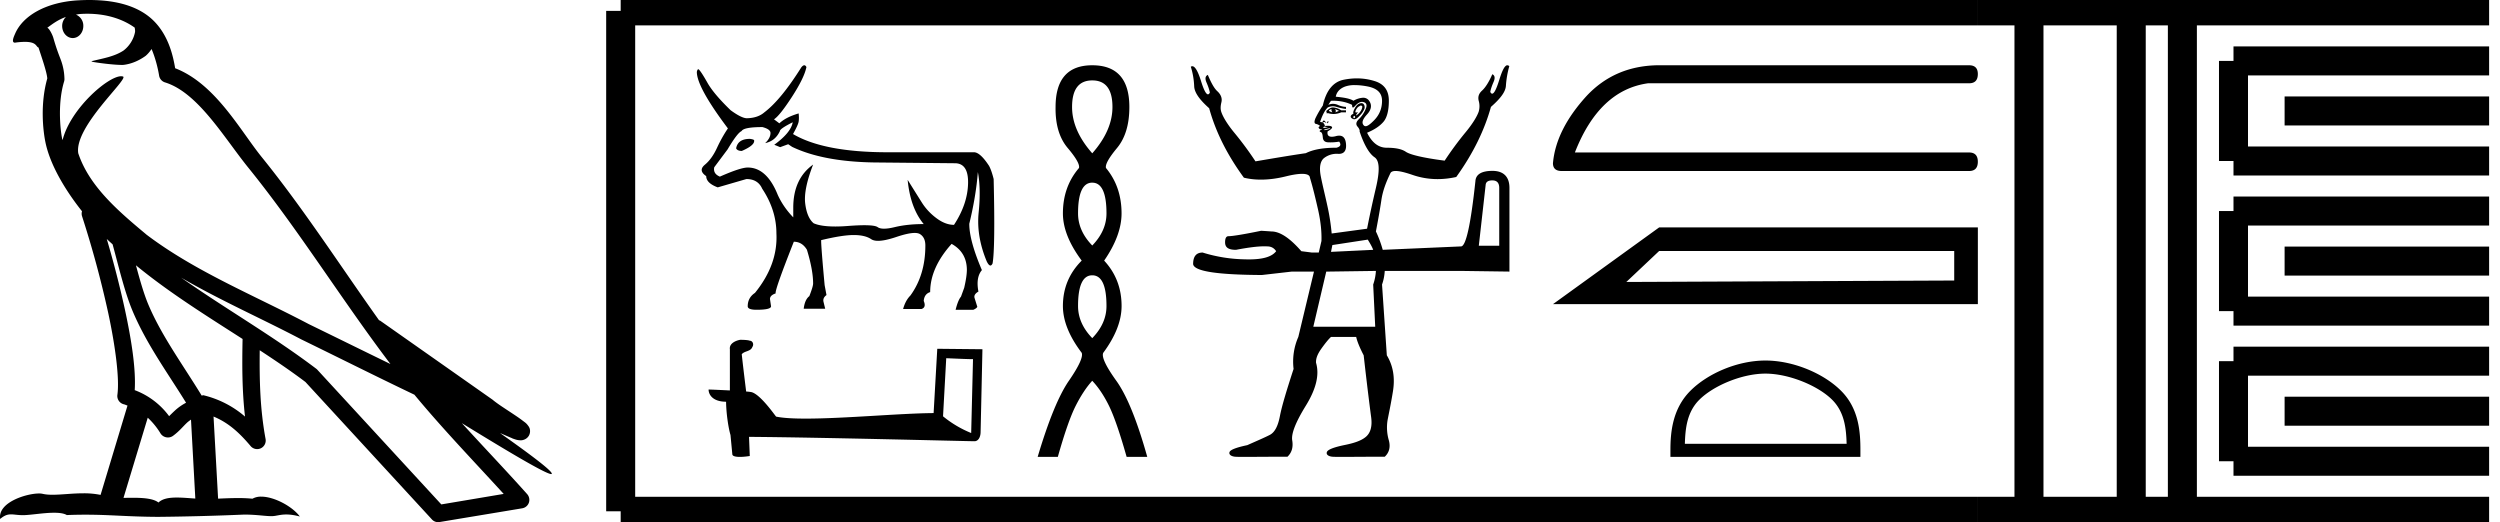 <svg xmlns="http://www.w3.org/2000/svg" width="86.179" height="18"><path d="M3.01.474c.693 0 1.247.2 1.634.479.006.053.02.107.009.16-.05.248-.195.477-.396.63-.316.207-.697.267-1.057.356-.09.01-.019.031.031.04.23.04.707.099.971.099l.052-.001c.278-.032.54-.148.766-.311.079-.067.147-.15.205-.236.147.346.227.713.26.917.018.11.096.2.202.233 1.139.349 2.038 1.91 2.88 2.949 1.729 2.137 3.199 4.526 4.892 6.76-.937-.456-1.87-.916-2.81-1.374-1.92-1.01-3.92-1.816-5.604-3.09l-.008-.008c-.97-.808-1.963-1.66-2.339-2.793-.148-.92 1.757-2.577 1.542-2.646a.207.207 0 0 0-.064-.01c-.458 0-1.753 1.128-2.019 2.202-.003-.014-.01-.03-.014-.045-.073-.356-.154-1.256.068-1.98a.29.29 0 0 0 .01-.103 1.968 1.968 0 0 0-.123-.634c-.063-.17-.139-.344-.26-.765-.031-.108-.142-.328-.208-.345.186-.138.375-.28.645-.375a.434.434 0 0 0-.132.314c0 .23.164.415.365.415.2 0 .364-.186.364-.415V.894a.411.411 0 0 0-.255-.39c.053-.007.096-.019.154-.022.081-.006.16-.008.238-.008zm.67 7.763c.065.065.135.124.202.187.214.78.412 1.64.692 2.305.483 1.145 1.216 2.141 1.84 3.154a1.814 1.814 0 0 0-.385.27 6.831 6.831 0 0 0-.199.193 2.61 2.61 0 0 0-1.186-.897c.045-.723-.108-1.712-.34-2.787a34.903 34.903 0 0 0-.624-2.425zm1.006.908c1.149.945 2.428 1.738 3.676 2.54-.018.91-.018 1.778.084 2.675a3.411 3.411 0 0 0-1.437-.736c-.02 0-.037.012-.057.012-.649-1.063-1.383-2.06-1.837-3.134-.156-.37-.293-.85-.429-1.357zm.407 5.254a2.5 2.5 0 0 1 .44.541.3.3 0 0 0 .257.14.29.29 0 0 0 .17-.053c.215-.156.347-.324.476-.446.047-.045.097-.08.148-.117l.149 2.722c-.213-.014-.435-.035-.637-.035-.264 0-.495.036-.633.172-.169-.134-.497-.164-.89-.164-.102 0-.207.002-.316.004l.836-2.764zM6.25 9.574c1.354.787 2.784 1.414 4.135 2.125a.244.244 0 0 0 .006.003c1.295.631 2.586 1.28 3.894 1.904.984 1.189 2.052 2.295 3.078 3.42l-2.15.362-4.267-4.635a.288.288 0 0 0-.037-.036c-1.499-1.137-3.152-2.082-4.66-3.143zM3.076 0c-.135 0-.273.005-.411.013C1.58.083.792.54.523 1.157c-.04.093-.146.314-.007.314a2.35 2.35 0 0 1 .341-.028c.418 0 .38.172.47.194.09.282.29.846.303 1.068-.244.86-.153 1.763-.064 2.198.15.732.63 1.584 1.261 2.38a.285.285 0 0 0 0 .166 35.3 35.3 0 0 1 .903 3.336c.251 1.168.393 2.277.317 2.823a.294.294 0 0 0 .221.328c.045.011.084.031.127.045l-.928 3.079a2.847 2.847 0 0 0-.593-.055c-.381 0-.756.05-1.064.05-.125 0-.24-.008-.34-.032a.546.546 0 0 0-.125-.012c-.436 0-1.428.306-1.34.879.15-.128.257-.159.375-.159.11 0 .23.027.405.027h.027c.254-.004.697-.083 1.053-.083.18 0 .338.02.438.08.236-.01.45-.013.649-.013.85 0 1.447.07 2.5.075a89.565 89.565 0 0 0 2.974-.079c.45.003.697.054.922.054h.04c.134-.004.265-.057.48-.057.123 0 .273.017.468.07-.25-.341-.877-.685-1.33-.685a.591.591 0 0 0-.302.071 5.081 5.081 0 0 0-.508-.022c-.22 0-.448.01-.678.02l-.157-2.83c.487.203.857.517 1.281 1.021a.295.295 0 0 0 .513-.246c-.192-1.039-.213-2.019-.202-3.06.54.354 1.072.713 1.576 1.094l4.36 4.738a.29.29 0 0 0 .263.09c.95-.159 1.9-.315 2.849-.474a.294.294 0 0 0 .23-.193.298.298 0 0 0-.06-.297c-.741-.83-1.508-1.631-2.25-2.445 1.269.78 2.875 1.755 3.08 1.755.022 0 .027-.013.012-.04-.094-.163-.9-.755-1.775-1.373.14.058.276.12.415.177l.017.01c.103.035.16.059.27.062a.286.286 0 0 0 .108-.016.317.317 0 0 0 .188-.152.32.32 0 0 0 .023-.238c-.017-.05-.038-.077-.054-.098-.061-.085-.103-.109-.162-.154a4.553 4.553 0 0 0-.205-.149c-.153-.105-.336-.223-.493-.328a4.992 4.992 0 0 1-.328-.233.307.307 0 0 0-.028-.025l-3.892-2.736c-.008-.006-.02-.001-.028-.006-1.333-1.869-2.588-3.825-4.046-5.627-.744-.92-1.598-2.528-2.985-3.064-.067-.396-.218-1.127-.755-1.649C4.827.26 4.168.056 3.427.011A5.728 5.728 0 0 0 3.076 0zM25.85 4.787q-.407 0-.472.314v.019q.047.083.194.083.425-.185.425-.342v-.018q0-.037-.148-.056zm1.477-.572q-.065.36-.637.775l.203.083.277-.101.138.092q1.062.508 2.817.536l2.752.027h.037q.47 0 .457.688-.014.716-.485 1.436-.296 0-.6-.226-.305-.226-.5-.53-.193-.306-.498-.795.093.97.554 1.524-.563 0-1.002.106-.219.053-.365.053-.147 0-.221-.053-.092-.066-.457-.066-.222 0-.545.024-.249.02-.455.02-.501 0-.75-.112-.23-.194-.29-.679-.06-.485.272-1.343-.684.489-.684 1.486v.333q-.341-.351-.535-.776-.379-.942-1.035-.942-.249 0-.96.314-.24-.101-.194-.323l.462-.619q.332-.563.48-.628.074-.138.72-.138.277.074.277.203 0 .175-.184.35.35-.073.508-.415 0-.083.443-.304zm.398-1.965q-.045 0-.103.072-.701 1.117-1.274 1.551-.222.194-.6.203-.185 0-.563-.277-.564-.545-.785-.923-.25-.444-.324-.49-.037 0-.055.093 0 .526 1.071 1.948-.203.296-.378.674-.176.379-.416.577-.24.199.046.393 0 .24.397.388l.988-.287q.397 0 .545.333.49.738.49 1.542.055 1.071-.74 2.05-.249.166-.249.461 0 .12.305.12.499 0 .499-.12l-.037-.249q0-.13.194-.194v-.018q0-.176.628-1.764.286 0 .452.277.213.702.213 1.164 0 .101-.13.434-.157.12-.194.434h.74l-.056-.231q-.037-.139.101-.24l-.064-.342q-.12-1.302-.12-1.533v-.018q.73-.176 1.122-.176.392 0 .604.143.085.057.237.057.23 0 .618-.13.419-.142.643-.142.119 0 .183.04.185.115.185.392 0 1.016-.517 1.727-.167.166-.25.462h.637q.167-.056.074-.277.019-.24.222-.305 0-.84.739-1.662.517.286.526.886 0 .231-.092.628l-.111.305q-.102.12-.185.453h.61q.11-.047.138-.102l-.092-.296q-.046-.129.13-.23-.093-.49.12-.74-.435-1.015-.435-1.597.231-.95.296-1.782.11.582.027 1.395-.083.812.277 1.68.07.146.129.146.04 0 .074-.072.093-.526.037-2.909-.073-.295-.157-.452-.295-.453-.507-.471h-2.983q-2.207 0-3.269-.628.176-.314.194-.43.018-.115 0-.281-.443.13-.665.342l-.185-.139q.194-.12.62-.776.424-.655.498-1.025-.031-.062-.073-.062zm4.893 10.098c.488.021.755.032.87.032h.053l-.063 2.547a3.738 3.738 0 0 1-.97-.576l.11-2.003zm-7.107-.634c-.163.031-.377.131-.351.325v1.42c-.315-.015-.64-.031-.734-.031 0 .178.147.42.603.42.005.403.078.896.152 1.147l.063.66c0 .074.125.095.262.095.162 0 .34-.031.34-.031l-.026-.66c2.59.02 7.527.151 7.773.151.126 0 .21-.136.21-.325l.063-2.846-1.557-.016-.126 2.217c-1.127.006-3.076.19-4.402.19-.42 0-.781-.017-1.028-.069-.052-.058-.54-.765-.849-.844a1.36 1.36 0 0 0-.183-.02c-.053-.43-.105-.86-.152-1.285.094-.12.309-.09.366-.252.058-.078.021-.21-.089-.215-.063-.026-.235-.031-.309-.031zm12.141-8.942q.696 0 .696.917 0 .806-.696 1.596-.696-.79-.696-1.596 0-.917.696-.917zm0 3.525q.49 0 .49 1.059 0 .6-.49 1.107-.49-.506-.49-1.107 0-1.06.49-1.06zm0 3.193q.49 0 .49 1.06 0 .6-.49 1.106-.49-.506-.49-1.107 0-1.059.49-1.059zm0-7.24q-1.265 0-1.265 1.439-.015.9.42 1.414.434.514.387.688-.554.648-.554 1.565 0 .759.648 1.628-.648.648-.648 1.565 0 .759.648 1.613.08.205-.442.964T35.77 15.75h.695q.348-1.233.617-1.763.269-.53.569-.861.316.332.577.861.26.53.609 1.763h.711q-.522-1.865-1.067-2.624-.545-.759-.45-.964.632-.854.632-1.613 0-.917-.601-1.565.6-.87.6-1.628 0-.917-.537-1.565-.047-.174.38-.688.426-.513.426-1.414 0-1.439-1.28-1.439zm8.253 1.505c-.019.029-.005.08.024.118-.048-.01-.099-.038-.118-.047 0-.029.037-.052.094-.07zm.118 0l.14.07c-.057.01-.093.038-.14.048.038-.02.028-.07 0-.118zm-.077-.051a.159.159 0 0 0-.04.004.303.303 0 0 0-.095.047l-.093.07.023.095.024-.024a.647.647 0 0 0 .468-.023h.165v-.07h-.164a.563.563 0 0 0-.288-.1zm.965-.066h.003c.02.002.05.019.047.047a.334.334 0 0 1-.07.164.456.456 0 0 1-.118.118.056.056 0 0 1-.024.01c-.01 0-.002-.018.024-.057.027-.04.035-.056.025-.056a.07.07 0 0 0-.025.009.06.06 0 0 1-.026.007c-.021 0-.031-.02-.02-.054a.348.348 0 0 1 .093-.141c.041-.023.071-.047.091-.047zm-.231.352c.037.019.047.051.023.07-.012.01-.021.015-.029.015-.007 0-.013-.005-.018-.015-.01-.019-.005-.051.024-.07zm.249-.434a.183.183 0 0 0-.062.012c-.066.023-.117.078-.164.164-.047.085-.066.15-.047.188-.057.028-.09.055-.094.093-.005.038.037.075.094.094a.088.088 0 0 0 .028.005c.051 0 .111-.042.183-.122a.732.732 0 0 0 .164-.235.17.17 0 0 0-.023-.164.1.1 0 0 0-.08-.035zm-1.19.668a.04.04 0 0 0-.014.004h.004a.028.028 0 0 0 .012-.003h-.002zm-.092-.07c-.028 0-.042.014-.047.024a.053.053 0 0 0 0 .047.096.096 0 0 1 .052-.018c.015 0 .03.005.042.018.006.005.01.007.016.007.005 0 .01-.002.015-.004-.008-.002-.015-.011-.03-.027l-.048-.047zm.136.017c-.005 0-.013.008-.017.008l-.001-.001c.004.014-.005.037-.024.047.01 0 .013.024.021.024l.003-.001c.023-.014.028-.037.023-.07 0-.005-.003-.007-.005-.007zm.92-1.237c.13 0 .28.014.446.047.332.067.492.227.492.493 0 .275-.1.5-.281.68-.13.13-.22.197-.285.197a.086.086 0 0 1-.067-.033c-.076-.085-.04-.204.117-.375.157-.17.17-.332.07-.47a.244.244 0 0 0-.21-.104.734.734 0 0 0-.329.105c-.114-.076-.316-.112-.61-.14.029-.162.143-.286.329-.353a.966.966 0 0 1 .328-.047zm-1.045 1.43l.013.001c.033.005.065.024.117.024l-.164.023c-.02 0-.005-.009 0-.023.004-.012.011-.025.034-.025zm.2.048c0 .02-.032.033-.07.047-.038.014-.065.014-.094.024l-.03.002c-.006 0-.012 0-.017-.002-.014-.005-.005-.005.024-.024l.187-.047zm.087-.94c.259 0 .488.055.664.143 0 .06.008.092.03.092.018 0 .046-.023.087-.069.073-.08.15-.126.226-.126.019 0 .037.003.056.009.095.028.127.101.07.234a1.064 1.064 0 0 1-.234.352c-.1.095-.114.182-.047.258.066.076.08.136.07.165.162.484.34.772.516.891s.185.467.047 1.056a39.223 39.223 0 0 0-.305 1.407l-1.22.165a7.421 7.421 0 0 0-.14-.915c-.081-.38-.173-.738-.235-1.056-.062-.318-.016-.53.117-.633a.715.715 0 0 1 .493-.141h.01c.192 0 .271-.124.248-.352-.019-.186-.096-.276-.234-.276a.461.461 0 0 0-.118.018.544.544 0 0 1-.137.02c-.117 0-.166-.063-.144-.184.132-.076.183-.131.14-.165-.027-.021-.07-.029-.127-.029-.032 0-.067.003-.107.006a.183.183 0 0 0-.07-.117c-.027-.018-.055-.01-.095-.024.076-.228.164-.398.259-.493a.386.386 0 0 1 .305-.023c.113.033.224.06.328.07v-.07a.757.757 0 0 1-.282-.07.435.435 0 0 0-.167-.036.385.385 0 0 0-.161.036c.038-.057.065-.103.094-.141l.063-.001zm5.502 2.747c.152 0 .234.084.234.258V8.47h-.704l.235-2.088c.007-.11.082-.164.235-.164zm-4.298 2.04c.072.12.142.232.187.353l-1.454.07.047-.235 1.22-.187zm.281 1.08a1.748 1.748 0 0 1-.094.47l.07 1.454h-2.134l.446-1.9 1.712-.024zm4.526-7.089a.054.054 0 0 0-.021.004c-.083.035-.162.206-.258.516-.095.304-.174.459-.24.459-.024 0-.045-.02-.065-.06.019-.105.06-.22.117-.352.057-.133.038-.22-.047-.258-.114.266-.238.459-.352.563-.114.104-.15.214-.117.352a.672.672 0 0 1 0 .375c-.057.162-.2.405-.446.704-.247.299-.49.625-.727.985-.74-.095-1.19-.205-1.338-.305-.147-.1-.367-.14-.656-.14-.29 0-.51-.175-.68-.517.265-.113.439-.232.562-.375.124-.142.188-.395.188-.727 0-.351-.156-.576-.493-.68a2.047 2.047 0 0 0-.609-.092c-.146 0-.295.015-.446.045-.366.07-.614.369-.728.891a3.308 3.308 0 0 0-.258.446c-.047.123-.033.178.024.188a.309.309 0 0 1 .14.07c-.047.028-.06.047-.046.07.014.024.032.038.07.047a.14.14 0 0 1 .037-.009c.014 0 .002.013-.037.033-.057.028-.048.051 0 .07.047.019.06.083.07.188.01.104.065.154.165.164a1.73 1.73 0 0 0 .399-.023c.075.104.048.173-.094.21-.437 0-.79.055-1.056.188-.589.086-1.176.187-1.736.282a11.31 11.31 0 0 0-.728-.986c-.246-.299-.388-.542-.445-.703-.038-.105-.034-.21 0-.352.033-.143-.027-.271-.141-.376-.114-.104-.215-.297-.328-.563-.086.038-.104.126-.047.258.057.133.098.248.117.352-.02.04-.042.06-.065.06-.066 0-.146-.155-.24-.459-.107-.345-.209-.51-.3-.51a.088.088 0 0 0-.052.018c.076.237.108.467.117.68.01.214.194.466.516.75.219.798.608 1.587 1.197 2.394.184.045.38.067.587.067.272 0 .562-.038.867-.114.234-.058.418-.085.552-.085.174 0 .264.046.27.132.104.342.19.704.281 1.103.09.398.127.756.117 1.079l-.093.399h-.235l-.366-.047c-.393-.45-.734-.68-1.032-.68-.11-.009-.229-.016-.352-.024-.611.126-.995.187-1.126.187-.088 0-.118.085-.118.212 0 .181.121.258.376.258.423-.081.746-.121.972-.121.039 0 .074.001.107.003.13 0 .232.054.305.165-.142.19-.45.283-.937.283-.039 0-.078 0-.119-.002a5.171 5.171 0 0 1-1.478-.234c-.218 0-.328.13-.328.398.029.245.812.368 2.37.376l1.032-.118h.764l-.54 2.253a2.11 2.11 0 0 0-.163 1.102c-.238.731-.403 1.273-.47 1.619-.066.347-.176.567-.352.657-.175.09-.432.2-.774.352-.36.076-.577.154-.61.234-.033.081.04.15.188.165.049.004.148.006.297.006.3 0 .8-.006 1.51-.006.151-.143.202-.33.164-.563-.038-.233.118-.627.469-1.197.351-.57.475-1.06.352-1.478-.01-.152.055-.307.187-.493.133-.185.243-.322.329-.398h.868c.028.133.106.339.258.633.123 1.092.215 1.812.258 2.135.043.323-.026.547-.188.68-.161.133-.409.215-.75.282-.361.076-.554.154-.587.234-.033.081.036.15.188.165.05.004.15.006.3.006.298 0 .797-.006 1.506-.006.152-.143.203-.33.141-.563a1.583 1.583 0 0 1-.047-.68c.038-.21.112-.54.188-1.01s.007-.882-.211-1.243l-.165-2.44c.053-.148.083-.305.094-.469h2.632l1.666.023V6.477c0-.387-.208-.587-.586-.587-.379 0-.572.123-.587.352-.16 1.492-.325 2.244-.493 2.252l-2.702.118a3.925 3.925 0 0 0-.235-.634c.076-.398.14-.756.188-1.079.047-.323.163-.62.305-.915.021-.06.083-.09.188-.09.128 0 .322.046.586.137.278.096.566.143.858.143.213 0 .428-.025.644-.073.588-.816.978-1.628 1.196-2.416.323-.285.502-.514.516-.727.014-.214.051-.443.117-.68a.135.135 0 0 0-.072-.028zm5.154 0q-1.46.034-2.418 1.058-1.058 1.16-1.159 2.318 0 .269.303.269h14.04q.303 0 .303-.32 0-.319-.302-.319H54.289q.84-2.15 2.52-2.385h11.068q.302 0 .302-.319 0-.302-.302-.302zm-3.577 8.234H68.18V7.839H57.194l-3.66 2.645m13.831-1.832V9.67l-11.303.05 1.132-1.068h10.171zm-6.509 4.227c.806 0 1.814.414 2.302.902.427.426.483.992.498 1.518H58.08c.016-.526.071-1.092.498-1.518.488-.488 1.473-.902 2.278-.902zm0-.451c-.955 0-1.984.441-2.586 1.044-.618.618-.688 1.432-.688 2.04v.238h6.549v-.237c0-.61-.047-1.423-.665-2.04-.602-.604-1.654-1.045-2.61-1.045z"/><path d="M21.396.375v17.25m0-17.25h2.625m-2.625 17.25h2.625m0-17.25h44.158m-44.158 17.25h44.158M68.18.375h17.624M68.18 17.625h17.624M69.942.375v17.25M73.467.375v17.25M75.23.375v17.25M76.992 2.1h8.812m-8.812 3.45h8.812M76.992 2.1v3.45m1.762-1.725h7.05m-8.812 3.45h8.812m-8.812 3.45h8.812m-8.812-3.45v3.45M78.754 9h7.05m-8.812 3.45h8.812m-8.812 3.45h8.812m-8.812-3.45v3.45m1.762-1.725h7.05" fill="none" stroke="#000"/></svg>